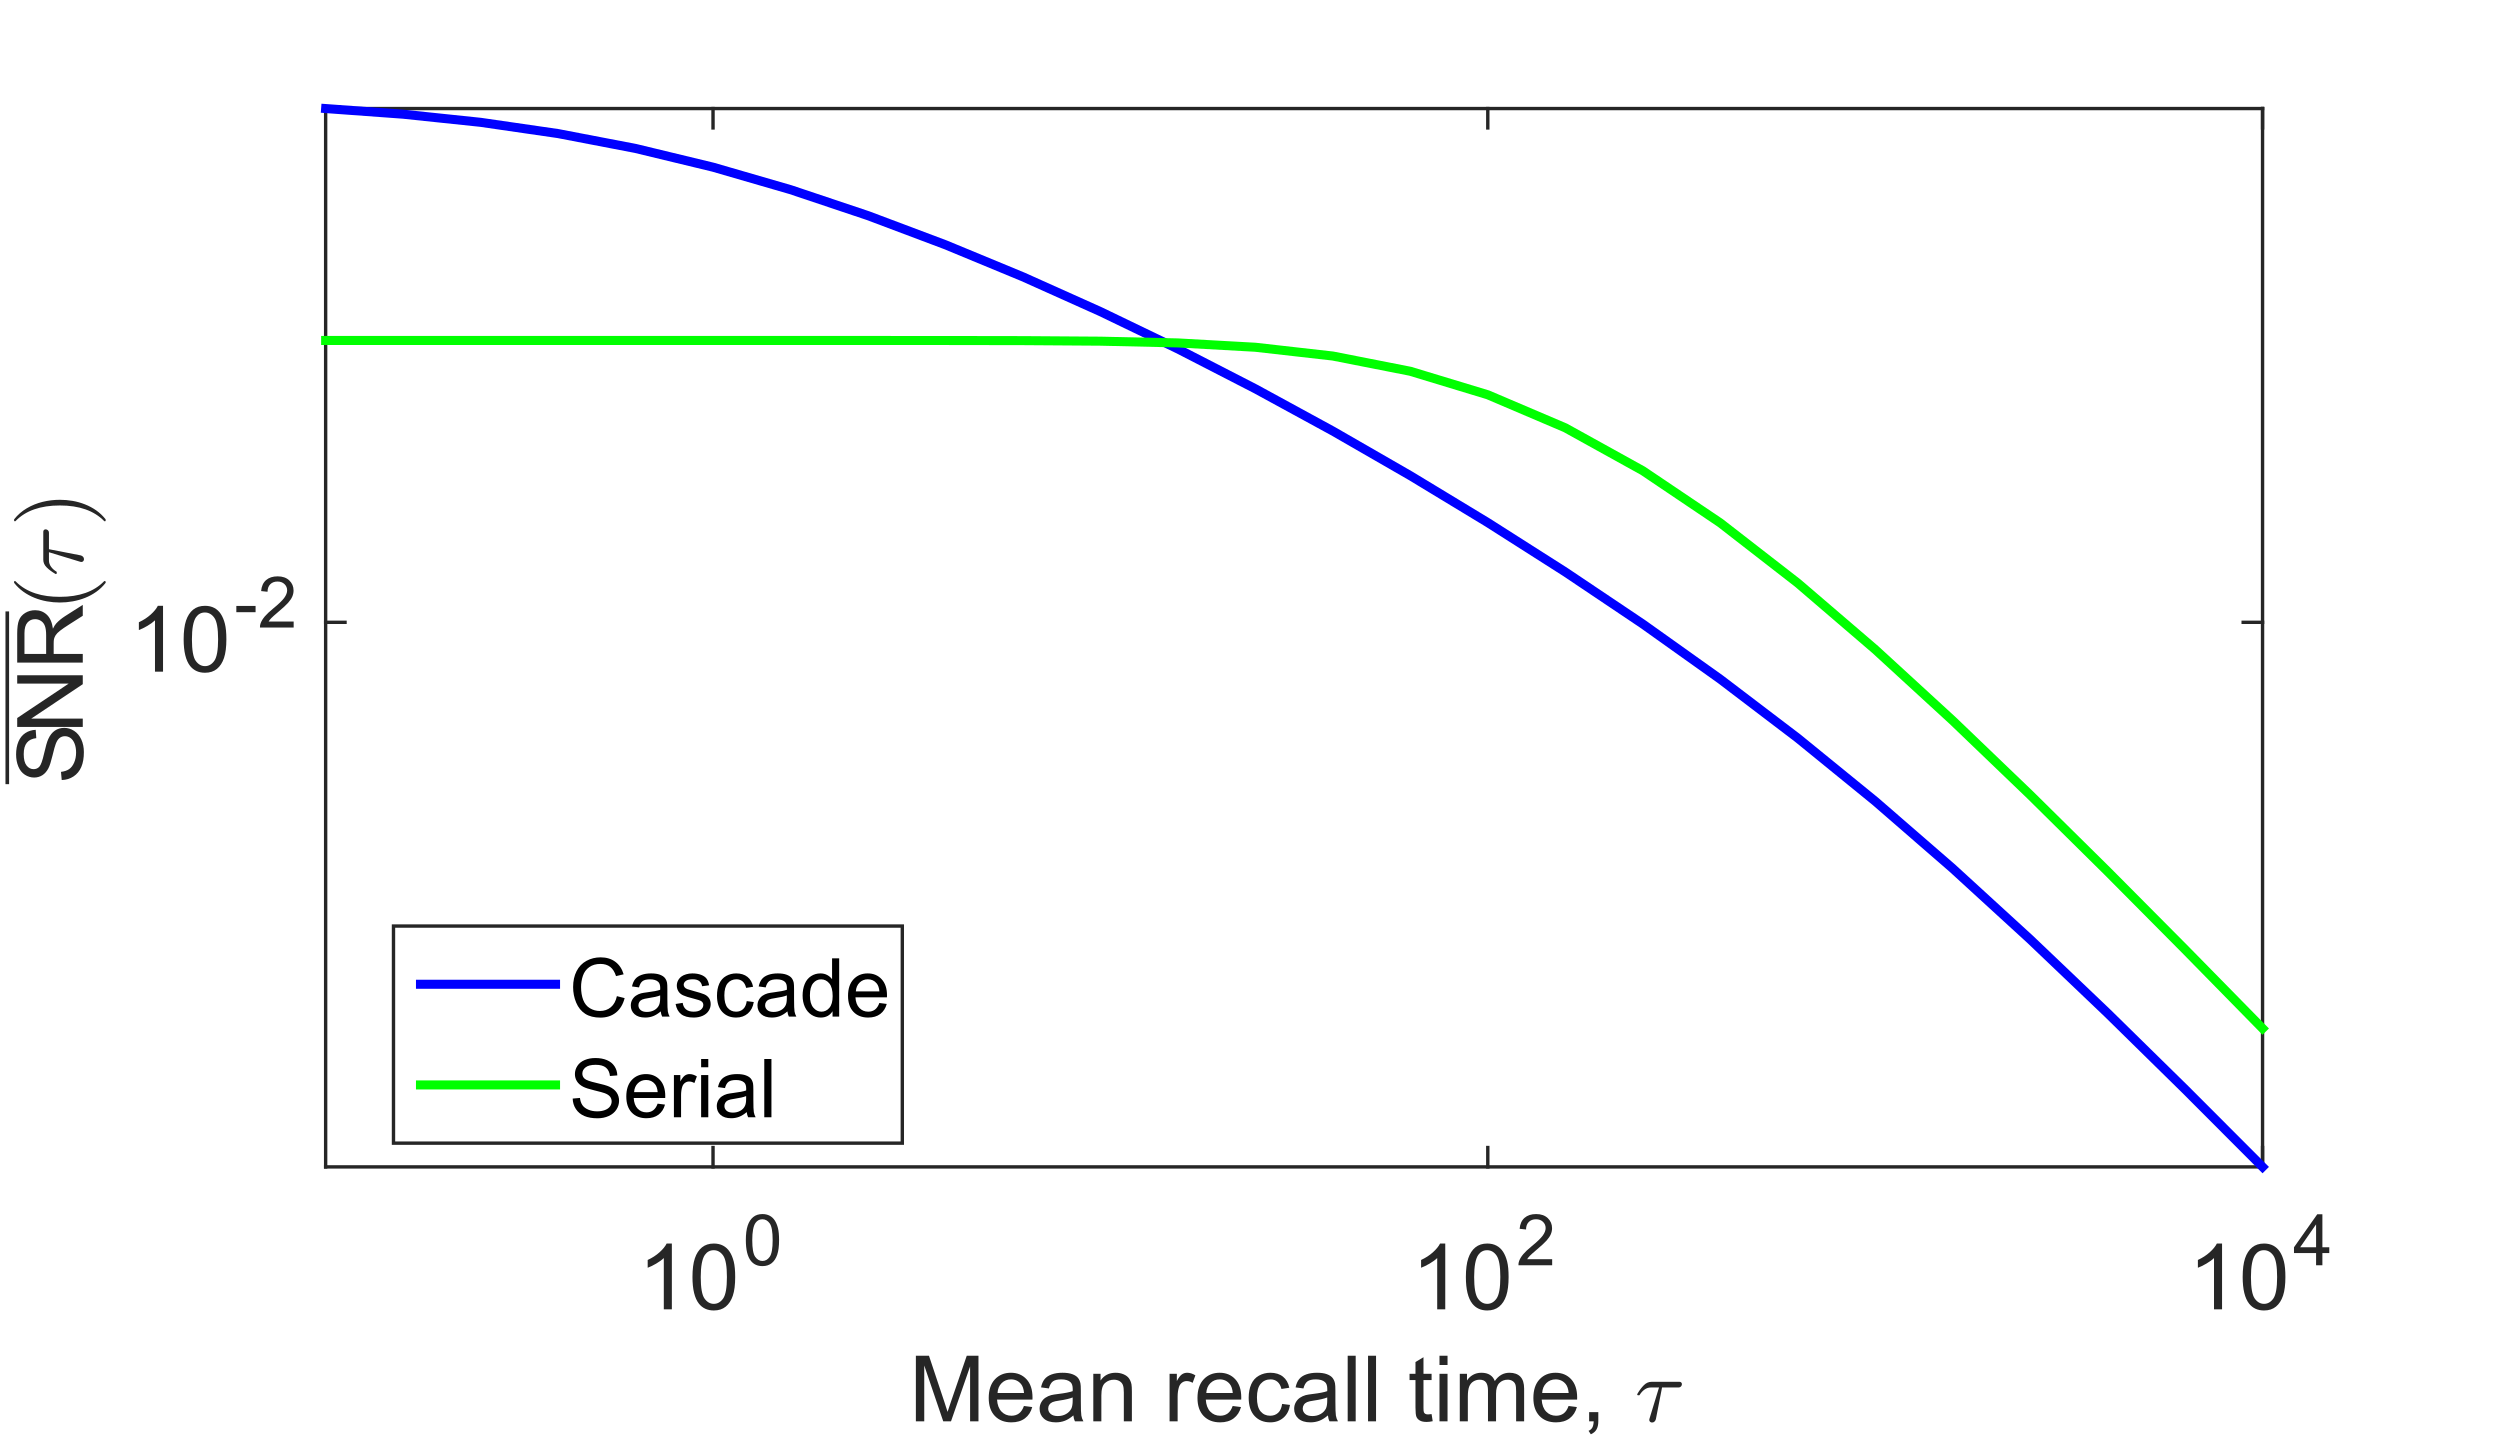 <?xml version="1.0"?>
<!DOCTYPE svg PUBLIC '-//W3C//DTD SVG 1.0//EN'
          'http://www.w3.org/TR/2001/REC-SVG-20010904/DTD/svg10.dtd'>
<svg xmlns:xlink="http://www.w3.org/1999/xlink" style="fill-opacity:1; color-rendering:auto; color-interpolation:auto; stroke:black; text-rendering:auto; stroke-linecap:square; stroke-miterlimit:10; stroke-opacity:1; shape-rendering:auto; fill:black; stroke-dasharray:none; font-weight:normal; stroke-width:1; font-family:'Dialog'; font-style:normal; stroke-linejoin:miter; font-size:12px; stroke-dashoffset:0; image-rendering:auto;" width="737" height="424" xmlns="http://www.w3.org/2000/svg"
><rect width="100%" height="100%" fill="#808080" stroke="none"/><!--Generated by the Batik Graphics2D SVG Generator--><defs id="genericDefs"
  /><g
  ><defs id="defs1"
    ><clipPath clipPathUnits="userSpaceOnUse" id="clipPath1"
      ><path d="M0 0 L737 0 L737 424 L0 424 L0 0 Z"
      /></clipPath
    ></defs
    ><g style="fill:white; stroke:white;"
    ><rect x="0" y="0" width="737" style="clip-path:url(#clipPath1); stroke:none;" height="424"
    /></g
    ><g style="fill:white; text-rendering:optimizeSpeed; color-rendering:optimizeSpeed; image-rendering:optimizeSpeed; shape-rendering:crispEdges; color-interpolation:sRGB; stroke:white;"
    ><rect x="0" y="0" width="737" style="clip-path:url(#clipPath1); stroke:none;" height="424"
      /><path style="stroke:none;" d="M96 344 L667 344 L667 32 L96 32 Z"
    /></g
    ><g transform="translate(268,419)" style="font-size:27px; fill:rgb(38,38,38); text-rendering:geometricPrecision; color-rendering:optimizeQuality; image-rendering:optimizeQuality; font-family:'SansSerif'; color-interpolation:linearRGB; stroke:rgb(38,38,38);"
    ><path style="stroke:none;" d="M2 0 L2 -19.328 L5.859 -19.328 L10.422 -5.641 Q11.062 -3.734 11.344 -2.781 Q11.688 -3.844 12.375 -5.875 L17 -19.328 L20.453 -19.328 L20.453 0 L17.984 0 L17.984 -16.172 L12.359 0 L10.062 0 L4.469 -16.453 L4.469 0 L2 0 ZM33.851 -4.516 L36.304 -4.203 Q35.726 -2.062 34.155 -0.875 Q32.585 0.312 30.148 0.312 Q27.085 0.312 25.28 -1.578 Q23.476 -3.469 23.476 -6.875 Q23.476 -10.422 25.296 -12.367 Q27.116 -14.312 30.023 -14.312 Q32.835 -14.312 34.608 -12.406 Q36.382 -10.5 36.382 -7.031 Q36.382 -6.812 36.366 -6.391 L25.929 -6.391 Q26.069 -4.094 27.241 -2.867 Q28.413 -1.641 30.163 -1.641 Q31.476 -1.641 32.398 -2.32 Q33.319 -3 33.851 -4.516 ZM26.069 -8.344 L33.882 -8.344 Q33.726 -10.109 32.991 -11 Q31.851 -12.359 30.038 -12.359 Q28.413 -12.359 27.296 -11.266 Q26.179 -10.172 26.069 -8.344 ZM48.429 -1.734 Q47.101 -0.609 45.882 -0.148 Q44.664 0.312 43.273 0.312 Q40.96 0.312 39.718 -0.812 Q38.476 -1.938 38.476 -3.688 Q38.476 -4.719 38.945 -5.57 Q39.414 -6.422 40.171 -6.938 Q40.929 -7.453 41.882 -7.719 Q42.585 -7.891 43.992 -8.062 Q46.867 -8.406 48.226 -8.891 Q48.242 -9.375 48.242 -9.5 Q48.242 -10.953 47.57 -11.547 Q46.664 -12.359 44.867 -12.359 Q43.195 -12.359 42.398 -11.773 Q41.601 -11.188 41.21 -9.688 L38.898 -10 Q39.21 -11.5 39.937 -12.414 Q40.664 -13.328 42.031 -13.82 Q43.398 -14.312 45.21 -14.312 Q47.007 -14.312 48.124 -13.891 Q49.242 -13.469 49.765 -12.828 Q50.289 -12.188 50.507 -11.219 Q50.632 -10.609 50.632 -9.031 L50.632 -5.859 Q50.632 -2.562 50.781 -1.68 Q50.929 -0.797 51.382 0 L48.898 0 Q48.523 -0.734 48.429 -1.734 ZM48.226 -7.031 Q46.929 -6.5 44.351 -6.125 Q42.882 -5.922 42.281 -5.656 Q41.679 -5.391 41.343 -4.883 Q41.007 -4.375 41.007 -3.75 Q41.007 -2.812 41.726 -2.18 Q42.445 -1.547 43.835 -1.547 Q45.21 -1.547 46.273 -2.148 Q47.335 -2.75 47.851 -3.781 Q48.226 -4.594 48.226 -6.156 L48.226 -7.031 ZM54.305 0 L54.305 -14 L56.445 -14 L56.445 -12.016 Q57.977 -14.312 60.898 -14.312 Q62.164 -14.312 63.227 -13.859 Q64.289 -13.406 64.812 -12.672 Q65.336 -11.938 65.555 -10.922 Q65.68 -10.25 65.68 -8.609 L65.68 0 L63.305 0 L63.305 -8.516 Q63.305 -9.969 63.031 -10.688 Q62.758 -11.406 62.047 -11.836 Q61.336 -12.266 60.398 -12.266 Q58.883 -12.266 57.781 -11.305 Q56.68 -10.344 56.68 -7.641 L56.68 0 L54.305 0 ZM76.791 0 L76.791 -14 L78.932 -14 L78.932 -11.875 Q79.744 -13.375 80.439 -13.844 Q81.135 -14.312 81.963 -14.312 Q83.166 -14.312 84.4 -13.547 L83.588 -11.344 Q82.713 -11.859 81.838 -11.859 Q81.072 -11.859 80.447 -11.391 Q79.822 -10.922 79.557 -10.094 Q79.166 -8.828 79.166 -7.328 L79.166 0 L76.791 0 ZM95.392 -4.516 L97.845 -4.203 Q97.267 -2.062 95.696 -0.875 Q94.126 0.312 91.689 0.312 Q88.626 0.312 86.821 -1.578 Q85.017 -3.469 85.017 -6.875 Q85.017 -10.422 86.837 -12.367 Q88.657 -14.312 91.564 -14.312 Q94.376 -14.312 96.149 -12.406 Q97.923 -10.5 97.923 -7.031 Q97.923 -6.812 97.907 -6.391 L87.47 -6.391 Q87.61 -4.094 88.782 -2.867 Q89.954 -1.641 91.704 -1.641 Q93.017 -1.641 93.939 -2.32 Q94.86 -3 95.392 -4.516 ZM87.61 -8.344 L95.423 -8.344 Q95.267 -10.109 94.532 -11 Q93.392 -12.359 91.579 -12.359 Q89.954 -12.359 88.837 -11.266 Q87.72 -10.172 87.61 -8.344 ZM109.97 -5.125 L112.298 -4.828 Q111.923 -2.406 110.345 -1.047 Q108.767 0.312 106.47 0.312 Q103.595 0.312 101.853 -1.562 Q100.111 -3.438 100.111 -6.953 Q100.111 -9.219 100.861 -10.914 Q101.611 -12.609 103.142 -13.461 Q104.673 -14.312 106.486 -14.312 Q108.767 -14.312 110.212 -13.164 Q111.658 -12.016 112.08 -9.891 L109.767 -9.531 Q109.439 -10.938 108.603 -11.648 Q107.767 -12.359 106.58 -12.359 Q104.783 -12.359 103.665 -11.078 Q102.548 -9.797 102.548 -7.016 Q102.548 -4.188 103.626 -2.914 Q104.705 -1.641 106.439 -1.641 Q107.845 -1.641 108.783 -2.492 Q109.72 -3.344 109.97 -5.125 ZM123.47 -1.734 Q122.142 -0.609 120.923 -0.148 Q119.705 0.312 118.314 0.312 Q116.001 0.312 114.759 -0.812 Q113.517 -1.938 113.517 -3.688 Q113.517 -4.719 113.986 -5.57 Q114.455 -6.422 115.212 -6.938 Q115.97 -7.453 116.923 -7.719 Q117.626 -7.891 119.033 -8.062 Q121.908 -8.406 123.267 -8.891 Q123.283 -9.375 123.283 -9.5 Q123.283 -10.953 122.611 -11.547 Q121.705 -12.359 119.908 -12.359 Q118.236 -12.359 117.439 -11.773 Q116.642 -11.188 116.251 -9.688 L113.939 -10 Q114.251 -11.5 114.978 -12.414 Q115.705 -13.328 117.072 -13.82 Q118.439 -14.312 120.251 -14.312 Q122.048 -14.312 123.165 -13.891 Q124.283 -13.469 124.806 -12.828 Q125.33 -12.188 125.548 -11.219 Q125.673 -10.609 125.673 -9.031 L125.673 -5.859 Q125.673 -2.562 125.822 -1.68 Q125.97 -0.797 126.423 0 L123.939 0 Q123.564 -0.734 123.47 -1.734 ZM123.267 -7.031 Q121.97 -6.5 119.392 -6.125 Q117.923 -5.922 117.322 -5.656 Q116.72 -5.391 116.384 -4.883 Q116.048 -4.375 116.048 -3.75 Q116.048 -2.812 116.767 -2.18 Q117.486 -1.547 118.876 -1.547 Q120.251 -1.547 121.314 -2.148 Q122.376 -2.75 122.892 -3.781 Q123.267 -4.594 123.267 -6.156 L123.267 -7.031 ZM129.299 0 L129.299 -19.328 L131.658 -19.328 L131.658 0 L129.299 0 ZM135.297 0 L135.297 -19.328 L137.657 -19.328 L137.657 0 L135.297 0 ZM154.032 -2.125 L154.36 -0.031 Q153.36 0.188 152.579 0.188 Q151.282 0.188 150.571 -0.227 Q149.86 -0.641 149.571 -1.305 Q149.282 -1.969 149.282 -4.094 L149.282 -12.156 L147.532 -12.156 L147.532 -14 L149.282 -14 L149.282 -17.469 L151.641 -18.891 L151.641 -14 L154.032 -14 L154.032 -12.156 L151.641 -12.156 L151.641 -3.969 Q151.641 -2.953 151.766 -2.664 Q151.891 -2.375 152.172 -2.203 Q152.454 -2.031 152.985 -2.031 Q153.375 -2.031 154.032 -2.125 ZM156.361 -16.594 L156.361 -19.328 L158.736 -19.328 L158.736 -16.594 L156.361 -16.594 ZM156.361 0 L156.361 -14 L158.736 -14 L158.736 0 L156.361 0 ZM162.344 0 L162.344 -14 L164.469 -14 L164.469 -12.031 Q165.125 -13.062 166.219 -13.688 Q167.313 -14.312 168.704 -14.312 Q170.266 -14.312 171.258 -13.672 Q172.25 -13.031 172.672 -11.859 Q174.329 -14.312 176.985 -14.312 Q179.079 -14.312 180.196 -13.164 Q181.313 -12.016 181.313 -9.609 L181.313 0 L178.954 0 L178.954 -8.812 Q178.954 -10.25 178.727 -10.875 Q178.5 -11.5 177.891 -11.883 Q177.282 -12.266 176.469 -12.266 Q174.985 -12.266 174.008 -11.281 Q173.032 -10.297 173.032 -8.141 L173.032 0 L170.657 0 L170.657 -9.094 Q170.657 -10.672 170.079 -11.469 Q169.5 -12.266 168.188 -12.266 Q167.188 -12.266 166.336 -11.734 Q165.485 -11.203 165.102 -10.188 Q164.719 -9.172 164.719 -7.266 L164.719 0 L162.344 0 ZM194.414 -4.516 L196.867 -4.203 Q196.289 -2.062 194.718 -0.875 Q193.148 0.312 190.71 0.312 Q187.648 0.312 185.843 -1.578 Q184.039 -3.469 184.039 -6.875 Q184.039 -10.422 185.859 -12.367 Q187.679 -14.312 190.585 -14.312 Q193.398 -14.312 195.171 -12.406 Q196.945 -10.5 196.945 -7.031 Q196.945 -6.812 196.929 -6.391 L186.492 -6.391 Q186.632 -4.094 187.804 -2.867 Q188.976 -1.641 190.726 -1.641 Q192.039 -1.641 192.96 -2.32 Q193.882 -3 194.414 -4.516 ZM186.632 -8.344 L194.445 -8.344 Q194.289 -10.109 193.554 -11 Q192.414 -12.359 190.601 -12.359 Q188.976 -12.359 187.859 -11.266 Q186.742 -10.172 186.632 -8.344 ZM200.477 0 L200.477 -2.703 L203.18 -2.703 L203.18 0 Q203.18 1.484 202.648 2.406 Q202.117 3.328 200.977 3.828 L200.305 2.812 Q201.07 2.484 201.422 1.844 Q201.773 1.203 201.82 0 L200.477 0 Z"
    /></g
    ><g transform="translate(482,419)" style="font-size:27px; fill:rgb(38,38,38); text-rendering:geometricPrecision; color-rendering:optimizeQuality; image-rendering:optimizeQuality; font-family:'mwb_cmmi10'; color-interpolation:linearRGB; stroke:rgb(38,38,38);"
    ><path style="stroke:none;" d="M4.203 -0.406 Q4.203 -0.594 4.25 -0.703 L7.078 -9.969 L4.641 -9.969 Q3.656 -9.969 2.797 -9.352 Q1.938 -8.734 1.375 -7.781 Q1.312 -7.672 1.219 -7.672 L0.891 -7.672 Q0.641 -7.672 0.641 -7.938 Q0.641 -7.984 0.703 -8.094 Q1.578 -9.594 2.586 -10.617 Q3.594 -11.641 4.859 -11.641 L13.141 -11.641 Q13.438 -11.641 13.633 -11.445 Q13.828 -11.25 13.828 -10.953 Q13.828 -10.562 13.547 -10.266 Q13.266 -9.969 12.859 -9.969 L7.969 -9.969 L6.156 -0.641 Q6.047 -0.219 5.758 0.07 Q5.469 0.359 5.016 0.359 Q4.688 0.359 4.445 0.141 Q4.203 -0.078 4.203 -0.406 Z"
    /></g
    ><g style="fill:rgb(38,38,38); text-rendering:geometricPrecision; color-interpolation:linearRGB; color-rendering:optimizeQuality; image-rendering:optimizeQuality; stroke:rgb(38,38,38);"
    ><line y2="344" style="fill:none;" x1="96" x2="667" y1="344"
      /><line y2="32" style="fill:none;" x1="96" x2="667" y1="32"
      /><line y2="338.29" style="fill:none;" x1="210.2" x2="210.2" y1="344"
      /><line y2="37.71" style="fill:none;" x1="210.2" x2="210.2" y1="32"
      /><line y2="338.29" style="fill:none;" x1="438.6" x2="438.6" y1="344"
      /><line y2="37.71" style="fill:none;" x1="438.6" x2="438.6" y1="32"
      /><line y2="338.29" style="fill:none;" x1="667" x2="667" y1="344"
      /><line y2="37.71" style="fill:none;" x1="667" x2="667" y1="32"
    /></g
    ><g transform="translate(188,386)" style="font-size:27px; fill:rgb(38,38,38); text-rendering:geometricPrecision; color-rendering:optimizeQuality; image-rendering:optimizeQuality; font-family:'SansSerif'; color-interpolation:linearRGB; stroke:rgb(38,38,38);"
    ><path style="stroke:none;" d="M10.062 0 L7.688 0 L7.688 -15.125 Q6.828 -14.297 5.438 -13.484 Q4.047 -12.672 2.938 -12.266 L2.938 -14.562 Q4.938 -15.484 6.422 -16.82 Q7.906 -18.156 8.531 -19.406 L10.062 -19.406 L10.062 0 ZM16.141 -9.531 Q16.141 -12.953 16.844 -15.047 Q17.547 -17.141 18.938 -18.273 Q20.329 -19.406 22.438 -19.406 Q24 -19.406 25.172 -18.781 Q26.344 -18.156 27.11 -16.977 Q27.875 -15.797 28.305 -14.102 Q28.735 -12.406 28.735 -9.531 Q28.735 -6.125 28.04 -4.039 Q27.344 -1.953 25.954 -0.812 Q24.563 0.328 22.438 0.328 Q19.641 0.328 18.047 -1.672 Q16.141 -4.094 16.141 -9.531 ZM18.579 -9.531 Q18.579 -4.766 19.688 -3.195 Q20.797 -1.625 22.438 -1.625 Q24.079 -1.625 25.188 -3.203 Q26.297 -4.781 26.297 -9.531 Q26.297 -14.297 25.188 -15.867 Q24.079 -17.438 22.407 -17.438 Q20.782 -17.438 19.797 -16.062 Q18.579 -14.297 18.579 -9.531 Z"
    /></g
    ><g transform="translate(219,373)" style="font-size:21px; fill:rgb(38,38,38); text-rendering:geometricPrecision; color-rendering:optimizeQuality; image-rendering:optimizeQuality; font-family:'SansSerif'; color-interpolation:linearRGB; stroke:rgb(38,38,38);"
    ><path style="stroke:none;" d="M0.875 -7.406 Q0.875 -10.078 1.422 -11.703 Q1.969 -13.328 3.047 -14.211 Q4.125 -15.094 5.766 -15.094 Q6.984 -15.094 7.898 -14.609 Q8.812 -14.125 9.406 -13.203 Q10 -12.281 10.336 -10.969 Q10.672 -9.656 10.672 -7.406 Q10.672 -4.766 10.133 -3.141 Q9.594 -1.516 8.508 -0.633 Q7.422 0.25 5.766 0.25 Q3.594 0.25 2.359 -1.297 Q0.875 -3.172 0.875 -7.406 ZM2.766 -7.406 Q2.766 -3.719 3.633 -2.492 Q4.5 -1.266 5.766 -1.266 Q7.047 -1.266 7.914 -2.492 Q8.781 -3.719 8.781 -7.406 Q8.781 -11.125 7.914 -12.344 Q7.047 -13.562 5.75 -13.562 Q4.484 -13.562 3.719 -12.484 Q2.766 -11.109 2.766 -7.406 Z"
    /></g
    ><g transform="translate(416,386)" style="font-size:27px; fill:rgb(38,38,38); text-rendering:geometricPrecision; color-rendering:optimizeQuality; image-rendering:optimizeQuality; font-family:'SansSerif'; color-interpolation:linearRGB; stroke:rgb(38,38,38);"
    ><path style="stroke:none;" d="M10.062 0 L7.688 0 L7.688 -15.125 Q6.828 -14.297 5.438 -13.484 Q4.047 -12.672 2.938 -12.266 L2.938 -14.562 Q4.938 -15.484 6.422 -16.82 Q7.906 -18.156 8.531 -19.406 L10.062 -19.406 L10.062 0 ZM16.141 -9.531 Q16.141 -12.953 16.844 -15.047 Q17.547 -17.141 18.938 -18.273 Q20.329 -19.406 22.438 -19.406 Q24 -19.406 25.172 -18.781 Q26.344 -18.156 27.11 -16.977 Q27.875 -15.797 28.305 -14.102 Q28.735 -12.406 28.735 -9.531 Q28.735 -6.125 28.04 -4.039 Q27.344 -1.953 25.954 -0.812 Q24.563 0.328 22.438 0.328 Q19.641 0.328 18.047 -1.672 Q16.141 -4.094 16.141 -9.531 ZM18.579 -9.531 Q18.579 -4.766 19.688 -3.195 Q20.797 -1.625 22.438 -1.625 Q24.079 -1.625 25.188 -3.203 Q26.297 -4.781 26.297 -9.531 Q26.297 -14.297 25.188 -15.867 Q24.079 -17.438 22.407 -17.438 Q20.782 -17.438 19.797 -16.062 Q18.579 -14.297 18.579 -9.531 Z"
    /></g
    ><g transform="translate(447,373)" style="font-size:21px; fill:rgb(38,38,38); text-rendering:geometricPrecision; color-rendering:optimizeQuality; image-rendering:optimizeQuality; font-family:'SansSerif'; color-interpolation:linearRGB; stroke:rgb(38,38,38);"
    ><path style="stroke:none;" d="M10.578 -1.781 L10.578 0 L0.641 0 Q0.609 -0.672 0.844 -1.281 Q1.234 -2.297 2.07 -3.281 Q2.906 -4.266 4.484 -5.562 Q6.938 -7.562 7.797 -8.742 Q8.656 -9.922 8.656 -10.969 Q8.656 -12.062 7.867 -12.812 Q7.078 -13.562 5.828 -13.562 Q4.484 -13.562 3.688 -12.766 Q2.891 -11.969 2.875 -10.547 L0.984 -10.75 Q1.172 -12.875 2.445 -13.984 Q3.719 -15.094 5.859 -15.094 Q8.031 -15.094 9.289 -13.891 Q10.547 -12.688 10.547 -10.922 Q10.547 -10.016 10.18 -9.148 Q9.812 -8.281 8.953 -7.312 Q8.094 -6.344 6.109 -4.672 Q4.453 -3.266 3.977 -2.773 Q3.5 -2.281 3.203 -1.781 L10.578 -1.781 Z"
    /></g
    ><g transform="translate(645,386)" style="font-size:27px; fill:rgb(38,38,38); text-rendering:geometricPrecision; color-rendering:optimizeQuality; image-rendering:optimizeQuality; font-family:'SansSerif'; color-interpolation:linearRGB; stroke:rgb(38,38,38);"
    ><path style="stroke:none;" d="M10.062 0 L7.688 0 L7.688 -15.125 Q6.828 -14.297 5.438 -13.484 Q4.047 -12.672 2.938 -12.266 L2.938 -14.562 Q4.938 -15.484 6.422 -16.82 Q7.906 -18.156 8.531 -19.406 L10.062 -19.406 L10.062 0 ZM16.141 -9.531 Q16.141 -12.953 16.844 -15.047 Q17.547 -17.141 18.938 -18.273 Q20.329 -19.406 22.438 -19.406 Q24 -19.406 25.172 -18.781 Q26.344 -18.156 27.11 -16.977 Q27.875 -15.797 28.305 -14.102 Q28.735 -12.406 28.735 -9.531 Q28.735 -6.125 28.04 -4.039 Q27.344 -1.953 25.954 -0.812 Q24.563 0.328 22.438 0.328 Q19.641 0.328 18.047 -1.672 Q16.141 -4.094 16.141 -9.531 ZM18.579 -9.531 Q18.579 -4.766 19.688 -3.195 Q20.797 -1.625 22.438 -1.625 Q24.079 -1.625 25.188 -3.203 Q26.297 -4.781 26.297 -9.531 Q26.297 -14.297 25.188 -15.867 Q24.079 -17.438 22.407 -17.438 Q20.782 -17.438 19.797 -16.062 Q18.579 -14.297 18.579 -9.531 Z"
    /></g
    ><g transform="translate(676,373)" style="font-size:21px; fill:rgb(38,38,38); text-rendering:geometricPrecision; color-rendering:optimizeQuality; image-rendering:optimizeQuality; font-family:'SansSerif'; color-interpolation:linearRGB; stroke:rgb(38,38,38);"
    ><path style="stroke:none;" d="M6.781 0 L6.781 -3.594 L0.266 -3.594 L0.266 -5.297 L7.125 -15.031 L8.641 -15.031 L8.641 -5.297 L10.672 -5.297 L10.672 -3.594 L8.641 -3.594 L8.641 0 L6.781 0 ZM6.781 -5.297 L6.781 -12.062 L2.078 -5.297 L6.781 -5.297 Z"
    /></g
    ><g transform="translate(34,188) rotate(-90)" style="font-size:27px; fill:rgb(38,38,38); text-rendering:geometricPrecision; color-rendering:optimizeQuality; image-rendering:optimizeQuality; font-family:'SansSerif'; color-interpolation:linearRGB; stroke:rgb(38,38,38);"
    ><rect x="-43.171" width="50.926" height="1.067" y="-32.385" style="stroke:none;"
      /><path style="stroke:none;" d="M-41.953 -15.803 L-39.546 -16.022 Q-39.375 -14.569 -38.75 -13.639 Q-38.125 -12.71 -36.804 -12.139 Q-35.484 -11.569 -33.843 -11.569 Q-32.375 -11.569 -31.257 -11.998 Q-30.14 -12.428 -29.585 -13.186 Q-29.031 -13.944 -29.031 -14.85 Q-29.031 -15.756 -29.562 -16.436 Q-30.093 -17.116 -31.312 -17.569 Q-32.078 -17.881 -34.742 -18.522 Q-37.406 -19.163 -38.484 -19.725 Q-39.859 -20.444 -40.539 -21.522 Q-41.218 -22.6 -41.218 -23.928 Q-41.218 -25.397 -40.39 -26.67 Q-39.562 -27.944 -37.968 -28.6 Q-36.375 -29.256 -34.421 -29.256 Q-32.265 -29.256 -30.625 -28.561 Q-28.984 -27.866 -28.101 -26.522 Q-27.218 -25.178 -27.156 -23.475 L-29.609 -23.303 Q-29.796 -25.131 -30.937 -26.069 Q-32.078 -27.006 -34.312 -27.006 Q-36.625 -27.006 -37.687 -26.155 Q-38.75 -25.303 -38.75 -24.1 Q-38.75 -23.053 -38 -22.381 Q-37.265 -21.709 -34.148 -21.006 Q-31.031 -20.303 -29.875 -19.772 Q-28.187 -19.006 -27.382 -17.811 Q-26.578 -16.616 -26.578 -15.053 Q-26.578 -13.522 -27.46 -12.155 Q-28.343 -10.788 -30 -10.03 Q-31.656 -9.272 -33.718 -9.272 Q-36.343 -9.272 -38.117 -10.038 Q-39.89 -10.803 -40.898 -12.335 Q-41.906 -13.866 -41.953 -15.803 Z"
      /><path style="stroke:none;" d="M-26.294 -9.6 L-26.294 -28.928 L-23.669 -28.928 L-13.528 -13.756 L-13.528 -28.928 L-11.075 -28.928 L-11.075 -9.6 L-13.7 -9.6 L-23.841 -24.788 L-23.841 -9.6 L-26.294 -9.6 Z"
      /><path style="stroke:none;" d="M-7.343 -9.6 L-7.343 -28.928 L1.22 -28.928 Q3.814 -28.928 5.157 -28.405 Q6.501 -27.881 7.306 -26.569 Q8.111 -25.256 8.111 -23.647 Q8.111 -21.6 6.775 -20.186 Q5.439 -18.772 2.657 -18.397 Q3.673 -17.913 4.204 -17.428 Q5.329 -16.397 6.329 -14.866 L9.689 -9.6 L6.47 -9.6 L3.907 -13.616 Q2.798 -15.366 2.071 -16.288 Q1.345 -17.209 0.767 -17.577 Q0.189 -17.944 -0.389 -18.084 Q-0.827 -18.178 -1.827 -18.178 L-4.78 -18.178 L-4.78 -9.6 L-7.343 -9.6 ZM-4.78 -20.397 L0.704 -20.397 Q2.47 -20.397 3.454 -20.756 Q4.439 -21.116 4.954 -21.92 Q5.47 -22.725 5.47 -23.647 Q5.47 -25.022 4.478 -25.905 Q3.486 -26.788 1.329 -26.788 L-4.78 -26.788 L-4.78 -20.397 Z"
      /><path style="stroke:none;" d="M16.13 -2.897 Q14.63 -4.085 13.536 -5.623 Q12.442 -7.163 11.755 -8.905 Q11.067 -10.647 10.723 -12.545 Q10.38 -14.444 10.38 -16.35 Q10.38 -18.288 10.723 -20.186 Q11.067 -22.084 11.77 -23.834 Q12.473 -25.584 13.567 -27.116 Q14.661 -28.647 16.13 -29.803 Q16.13 -29.85 16.255 -29.85 L16.505 -29.85 Q16.583 -29.85 16.653 -29.78 Q16.724 -29.709 16.724 -29.616 Q16.724 -29.491 16.661 -29.444 Q15.348 -28.147 14.473 -26.67 Q13.598 -25.194 13.059 -23.53 Q12.52 -21.866 12.286 -20.077 Q12.052 -18.288 12.052 -16.35 Q12.052 -7.772 16.645 -3.319 Q16.724 -3.225 16.724 -3.084 Q16.724 -3.022 16.645 -2.936 Q16.567 -2.85 16.505 -2.85 L16.255 -2.85 Q16.13 -2.85 16.13 -2.897 Z"
      /><path style="stroke:none;" d="M22.328 -10.006 Q22.328 -10.194 22.375 -10.303 L25.203 -19.569 L22.766 -19.569 Q21.781 -19.569 20.922 -18.952 Q20.063 -18.334 19.5 -17.381 Q19.438 -17.272 19.344 -17.272 L19.016 -17.272 Q18.766 -17.272 18.766 -17.538 Q18.766 -17.584 18.828 -17.694 Q19.703 -19.194 20.711 -20.217 Q21.719 -21.241 22.985 -21.241 L31.266 -21.241 Q31.563 -21.241 31.758 -21.045 Q31.953 -20.85 31.953 -20.553 Q31.953 -20.163 31.672 -19.866 Q31.391 -19.569 30.985 -19.569 L26.094 -19.569 L24.281 -10.241 Q24.172 -9.819 23.883 -9.53 Q23.594 -9.241 23.141 -9.241 Q22.813 -9.241 22.57 -9.46 Q22.328 -9.678 22.328 -10.006 Z"
      /><path style="stroke:none;" d="M34.551 -2.85 Q34.317 -2.85 34.317 -3.084 Q34.317 -3.209 34.364 -3.256 Q38.989 -7.772 38.989 -16.35 Q38.989 -24.928 34.426 -29.381 Q34.317 -29.459 34.317 -29.616 Q34.317 -29.709 34.387 -29.78 Q34.457 -29.85 34.551 -29.85 L34.801 -29.85 Q34.879 -29.85 34.942 -29.803 Q36.879 -28.272 38.168 -26.084 Q39.457 -23.897 40.059 -21.413 Q40.66 -18.928 40.66 -16.35 Q40.66 -14.444 40.34 -12.592 Q40.02 -10.741 39.309 -8.936 Q38.598 -7.131 37.52 -5.608 Q36.442 -4.085 34.942 -2.897 Q34.879 -2.85 34.801 -2.85 L34.551 -2.85 Z"
    /></g
    ><g style="fill:rgb(38,38,38); text-rendering:geometricPrecision; color-interpolation:linearRGB; color-rendering:optimizeQuality; image-rendering:optimizeQuality; stroke:rgb(38,38,38);"
    ><line y2="32" style="fill:none;" x1="96" x2="96" y1="344"
      /><line y2="32" style="fill:none;" x1="667" x2="667" y1="344"
      /><line y2="183.457" style="fill:none;" x1="96" x2="101.71" y1="183.457"
      /><line y2="183.457" style="fill:none;" x1="667" x2="661.29" y1="183.457"
    /></g
    ><g transform="translate(38,198)" style="font-size:27px; fill:rgb(38,38,38); text-rendering:geometricPrecision; color-rendering:optimizeQuality; image-rendering:optimizeQuality; font-family:'SansSerif'; color-interpolation:linearRGB; stroke:rgb(38,38,38);"
    ><path style="stroke:none;" d="M10.062 0 L7.688 0 L7.688 -15.125 Q6.828 -14.297 5.438 -13.484 Q4.047 -12.672 2.938 -12.266 L2.938 -14.562 Q4.938 -15.484 6.422 -16.82 Q7.906 -18.156 8.531 -19.406 L10.062 -19.406 L10.062 0 ZM16.141 -9.531 Q16.141 -12.953 16.844 -15.047 Q17.547 -17.141 18.938 -18.273 Q20.329 -19.406 22.438 -19.406 Q24 -19.406 25.172 -18.781 Q26.344 -18.156 27.11 -16.977 Q27.875 -15.797 28.305 -14.102 Q28.735 -12.406 28.735 -9.531 Q28.735 -6.125 28.04 -4.039 Q27.344 -1.953 25.954 -0.812 Q24.563 0.328 22.438 0.328 Q19.641 0.328 18.047 -1.672 Q16.141 -4.094 16.141 -9.531 ZM18.579 -9.531 Q18.579 -4.766 19.688 -3.195 Q20.797 -1.625 22.438 -1.625 Q24.079 -1.625 25.188 -3.203 Q26.297 -4.781 26.297 -9.531 Q26.297 -14.297 25.188 -15.867 Q24.079 -17.438 22.407 -17.438 Q20.782 -17.438 19.797 -16.062 Q18.579 -14.297 18.579 -9.531 Z"
    /></g
    ><g transform="translate(69,185)" style="font-size:21px; fill:rgb(38,38,38); text-rendering:geometricPrecision; color-rendering:optimizeQuality; image-rendering:optimizeQuality; font-family:'SansSerif'; color-interpolation:linearRGB; stroke:rgb(38,38,38);"
    ><path style="stroke:none;" d="M0.672 -4.516 L0.672 -6.375 L6.344 -6.375 L6.344 -4.516 L0.672 -4.516 ZM17.571 -1.781 L17.571 0 L7.634 0 Q7.603 -0.672 7.837 -1.281 Q8.227 -2.297 9.063 -3.281 Q9.899 -4.266 11.477 -5.562 Q13.931 -7.562 14.79 -8.742 Q15.649 -9.922 15.649 -10.969 Q15.649 -12.062 14.86 -12.812 Q14.071 -13.562 12.821 -13.562 Q11.477 -13.562 10.681 -12.766 Q9.884 -11.969 9.868 -10.547 L7.978 -10.75 Q8.165 -12.875 9.438 -13.984 Q10.712 -15.094 12.852 -15.094 Q15.024 -15.094 16.282 -13.891 Q17.54 -12.688 17.54 -10.922 Q17.54 -10.016 17.173 -9.148 Q16.806 -8.281 15.946 -7.312 Q15.087 -6.344 13.102 -4.672 Q11.446 -3.266 10.97 -2.773 Q10.493 -2.281 10.196 -1.781 L17.571 -1.781 Z"
    /></g
    ><g style="fill:blue; text-rendering:geometricPrecision; color-rendering:optimizeQuality; image-rendering:optimizeQuality; color-interpolation:linearRGB; stroke:blue; stroke-width:2.667;"
    ><path d="M96 32 L118.84 33.665 L141.68 36.061 L164.52 39.379 L187.36 43.764 L210.2 49.283 L233.04 55.911 L255.88 63.57 L278.72 72.164 L301.56 81.614 L324.4 91.863 L347.24 102.873 L370.08 114.618 L392.92 127.075 L415.76 140.226 L438.6 154.065 L461.44 168.612 L484.28 183.945 L507.12 200.212 L529.96 217.585 L552.8 236.187 L575.64 256.008 L598.48 276.913 L621.32 298.689 L644.16 321.115 L667 344" style="fill:none; fill-rule:evenodd;"
      /><path d="M96 100.374 L118.84 100.374 L141.68 100.374 L164.52 100.374 L187.36 100.374 L210.2 100.374 L233.04 100.374 L255.88 100.375 L278.72 100.381 L301.56 100.418 L324.4 100.579 L347.24 101.094 L370.08 102.371 L392.92 104.959 L415.76 109.453 L438.6 116.384 L461.44 126.116 L484.28 138.758 L507.12 154.141 L529.96 171.872 L552.8 191.458 L575.64 212.413 L598.48 234.33 L621.32 256.899 L644.16 279.897 L667 303.176" style="fill:none; fill-rule:evenodd; stroke:lime;"
    /></g
    ><g style="fill:white; text-rendering:optimizeSpeed; color-rendering:optimizeSpeed; image-rendering:optimizeSpeed; shape-rendering:crispEdges; color-interpolation:sRGB; stroke:white;"
    ><path style="stroke:none;" d="M116 337 L116 273 L266 273 L266 337 Z"
    /></g
    ><g transform="translate(167.751,290.16)" style="font-size:24px; text-rendering:geometricPrecision; color-rendering:optimizeQuality; image-rendering:optimizeQuality; font-family:'SansSerif'; color-interpolation:linearRGB;"
    ><path style="stroke:none;" d="M14.109 3.504 L16.391 4.082 Q15.672 6.879 13.812 8.355 Q11.953 9.832 9.266 9.832 Q6.5 9.832 4.758 8.699 Q3.016 7.566 2.109 5.418 Q1.203 3.269 1.203 0.816 Q1.203 -1.871 2.227 -3.871 Q3.25 -5.871 5.141 -6.902 Q7.031 -7.934 9.312 -7.934 Q11.891 -7.934 13.648 -6.621 Q15.406 -5.309 16.094 -2.934 L13.859 -2.402 Q13.25 -4.277 12.117 -5.137 Q10.984 -5.996 9.266 -5.996 Q7.281 -5.996 5.953 -5.043 Q4.625 -4.09 4.086 -2.496 Q3.547 -0.902 3.547 0.801 Q3.547 2.988 4.18 4.629 Q4.812 6.269 6.164 7.074 Q7.516 7.879 9.078 7.879 Q11 7.879 12.32 6.777 Q13.641 5.676 14.109 3.504 ZM27.035 8.004 Q25.863 8.988 24.777 9.402 Q23.691 9.816 22.457 9.816 Q20.41 9.816 19.309 8.816 Q18.207 7.816 18.207 6.254 Q18.207 5.332 18.621 4.582 Q19.035 3.832 19.707 3.371 Q20.379 2.91 21.223 2.676 Q21.848 2.519 23.098 2.363 Q25.66 2.051 26.863 1.629 Q26.879 1.207 26.879 1.082 Q26.879 -0.199 26.27 -0.731 Q25.473 -1.449 23.879 -1.449 Q22.379 -1.449 21.676 -0.926 Q20.973 -0.402 20.629 0.926 L18.566 0.644 Q18.848 -0.684 19.488 -1.496 Q20.129 -2.309 21.348 -2.754 Q22.566 -3.199 24.176 -3.199 Q25.77 -3.199 26.77 -2.824 Q27.77 -2.449 28.238 -1.879 Q28.707 -1.309 28.895 -0.434 Q28.988 0.098 28.988 1.504 L28.988 4.316 Q28.988 7.254 29.129 8.035 Q29.27 8.816 29.66 9.535 L27.457 9.535 Q27.129 8.879 27.035 8.004 ZM26.863 3.285 Q25.707 3.754 23.41 4.082 Q22.113 4.269 21.574 4.504 Q21.035 4.738 20.746 5.191 Q20.457 5.644 20.457 6.191 Q20.457 7.035 21.09 7.598 Q21.723 8.16 22.957 8.16 Q24.176 8.16 25.129 7.629 Q26.082 7.098 26.52 6.176 Q26.863 5.457 26.863 4.066 L26.863 3.285 ZM31.414 5.816 L33.508 5.488 Q33.68 6.738 34.484 7.41 Q35.289 8.082 36.727 8.082 Q38.18 8.082 38.883 7.488 Q39.586 6.894 39.586 6.098 Q39.586 5.379 38.961 4.973 Q38.539 4.691 36.805 4.254 Q34.492 3.676 33.594 3.246 Q32.695 2.816 32.234 2.059 Q31.773 1.301 31.773 0.395 Q31.773 -0.434 32.156 -1.145 Q32.539 -1.855 33.195 -2.324 Q33.68 -2.684 34.531 -2.941 Q35.383 -3.199 36.352 -3.199 Q37.82 -3.199 38.93 -2.777 Q40.039 -2.356 40.562 -1.629 Q41.086 -0.902 41.289 0.301 L39.227 0.582 Q39.086 -0.387 38.414 -0.926 Q37.742 -1.465 36.508 -1.465 Q35.055 -1.465 34.43 -0.981 Q33.805 -0.496 33.805 0.144 Q33.805 0.551 34.07 0.879 Q34.32 1.223 34.883 1.441 Q35.195 1.566 36.742 1.988 Q38.977 2.582 39.859 2.965 Q40.742 3.348 41.25 4.074 Q41.758 4.801 41.758 5.879 Q41.758 6.926 41.141 7.863 Q40.523 8.801 39.367 9.309 Q38.211 9.816 36.742 9.816 Q34.32 9.816 33.047 8.809 Q31.773 7.801 31.414 5.816 ZM52.383 4.973 L54.461 5.238 Q54.117 7.394 52.719 8.605 Q51.32 9.816 49.273 9.816 Q46.727 9.816 45.172 8.145 Q43.617 6.473 43.617 3.363 Q43.617 1.348 44.289 -0.168 Q44.961 -1.684 46.32 -2.441 Q47.68 -3.199 49.289 -3.199 Q51.32 -3.199 52.609 -2.168 Q53.898 -1.137 54.258 0.738 L52.211 1.066 Q51.914 -0.199 51.172 -0.832 Q50.43 -1.465 49.367 -1.465 Q47.773 -1.465 46.781 -0.316 Q45.789 0.832 45.789 3.301 Q45.789 5.801 46.75 6.941 Q47.711 8.082 49.258 8.082 Q50.492 8.082 51.328 7.316 Q52.164 6.551 52.383 4.973 ZM64.383 8.004 Q63.211 8.988 62.125 9.402 Q61.039 9.816 59.805 9.816 Q57.758 9.816 56.656 8.816 Q55.555 7.816 55.555 6.254 Q55.555 5.332 55.969 4.582 Q56.383 3.832 57.055 3.371 Q57.727 2.91 58.57 2.676 Q59.195 2.519 60.445 2.363 Q63.008 2.051 64.211 1.629 Q64.227 1.207 64.227 1.082 Q64.227 -0.199 63.617 -0.731 Q62.82 -1.449 61.227 -1.449 Q59.727 -1.449 59.023 -0.926 Q58.32 -0.402 57.977 0.926 L55.914 0.644 Q56.195 -0.684 56.836 -1.496 Q57.477 -2.309 58.695 -2.754 Q59.914 -3.199 61.523 -3.199 Q63.117 -3.199 64.117 -2.824 Q65.117 -2.449 65.586 -1.879 Q66.055 -1.309 66.242 -0.434 Q66.336 0.098 66.336 1.504 L66.336 4.316 Q66.336 7.254 66.477 8.035 Q66.617 8.816 67.008 9.535 L64.805 9.535 Q64.477 8.879 64.383 8.004 ZM64.211 3.285 Q63.055 3.754 60.758 4.082 Q59.461 4.269 58.922 4.504 Q58.383 4.738 58.094 5.191 Q57.805 5.644 57.805 6.191 Q57.805 7.035 58.438 7.598 Q59.07 8.16 60.305 8.16 Q61.523 8.16 62.477 7.629 Q63.43 7.098 63.867 6.176 Q64.211 5.457 64.211 4.066 L64.211 3.285 ZM77.684 9.535 L77.684 7.957 Q76.496 9.816 74.199 9.816 Q72.715 9.816 71.465 8.996 Q70.215 8.176 69.535 6.707 Q68.856 5.238 68.856 3.316 Q68.856 1.457 69.473 -0.059 Q70.09 -1.574 71.332 -2.387 Q72.574 -3.199 74.106 -3.199 Q75.231 -3.199 76.113 -2.723 Q76.996 -2.246 77.543 -1.48 L77.543 -7.652 L79.637 -7.652 L79.637 9.535 L77.684 9.535 ZM71.012 3.316 Q71.012 5.707 72.019 6.894 Q73.027 8.082 74.402 8.082 Q75.793 8.082 76.754 6.949 Q77.715 5.816 77.715 3.504 Q77.715 0.941 76.731 -0.254 Q75.746 -1.449 74.309 -1.449 Q72.902 -1.449 71.957 -0.301 Q71.012 0.848 71.012 3.316 ZM91.484 5.519 L93.656 5.801 Q93.141 7.707 91.75 8.762 Q90.359 9.816 88.188 9.816 Q85.453 9.816 83.852 8.137 Q82.25 6.457 82.25 3.41 Q82.25 0.27 83.867 -1.465 Q85.484 -3.199 88.062 -3.199 Q90.562 -3.199 92.148 -1.496 Q93.734 0.207 93.734 3.285 Q93.734 3.473 93.719 3.848 L84.438 3.848 Q84.547 5.894 85.594 6.988 Q86.641 8.082 88.203 8.082 Q89.359 8.082 90.18 7.473 Q91 6.863 91.484 5.519 ZM84.547 2.113 L91.5 2.113 Q91.359 0.551 90.703 -0.246 Q89.703 -1.465 88.094 -1.465 Q86.641 -1.465 85.648 -0.488 Q84.656 0.488 84.547 2.113 Z"
    /></g
    ><g style="fill:blue; text-rendering:geometricPrecision; color-rendering:optimizeQuality; image-rendering:optimizeQuality; color-interpolation:linearRGB; stroke:blue; stroke-width:2.667;"
    ><line y2="290.16" style="fill:none;" x1="123.962" x2="163.77" y1="290.16"
    /></g
    ><g transform="translate(167.751,319.84)" style="font-size:24px; text-rendering:geometricPrecision; color-rendering:optimizeQuality; image-rendering:optimizeQuality; font-family:'SansSerif'; color-interpolation:linearRGB;"
    ><path style="stroke:none;" d="M1.078 4.019 L3.219 3.832 Q3.375 5.113 3.93 5.941 Q4.484 6.769 5.656 7.277 Q6.828 7.785 8.297 7.785 Q9.594 7.785 10.594 7.402 Q11.594 7.019 12.078 6.34 Q12.562 5.66 12.562 4.863 Q12.562 4.066 12.094 3.457 Q11.625 2.848 10.547 2.441 Q9.859 2.176 7.492 1.605 Q5.125 1.035 4.172 0.535 Q2.938 -0.105 2.336 -1.066 Q1.734 -2.027 1.734 -3.199 Q1.734 -4.512 2.477 -5.637 Q3.219 -6.762 4.633 -7.348 Q6.047 -7.934 7.781 -7.934 Q9.688 -7.934 11.148 -7.324 Q12.609 -6.715 13.398 -5.519 Q14.188 -4.324 14.234 -2.809 L12.062 -2.637 Q11.891 -4.277 10.875 -5.106 Q9.859 -5.934 7.875 -5.934 Q5.812 -5.934 4.867 -5.176 Q3.922 -4.418 3.922 -3.356 Q3.922 -2.434 4.594 -1.84 Q5.25 -1.23 8.023 -0.606 Q10.797 0.019 11.828 0.488 Q13.328 1.176 14.039 2.238 Q14.75 3.301 14.75 4.676 Q14.75 6.051 13.969 7.262 Q13.188 8.473 11.719 9.152 Q10.25 9.832 8.406 9.832 Q6.078 9.832 4.5 9.152 Q2.922 8.473 2.023 7.106 Q1.125 5.738 1.078 4.019 ZM26.117 5.519 L28.289 5.801 Q27.773 7.707 26.383 8.762 Q24.992 9.816 22.82 9.816 Q20.086 9.816 18.484 8.137 Q16.883 6.457 16.883 3.41 Q16.883 0.27 18.5 -1.465 Q20.117 -3.199 22.695 -3.199 Q25.195 -3.199 26.781 -1.496 Q28.367 0.207 28.367 3.285 Q28.367 3.473 28.352 3.848 L19.07 3.848 Q19.18 5.894 20.227 6.988 Q21.273 8.082 22.836 8.082 Q23.992 8.082 24.812 7.473 Q25.633 6.863 26.117 5.519 ZM19.18 2.113 L26.133 2.113 Q25.992 0.551 25.336 -0.246 Q24.336 -1.465 22.727 -1.465 Q21.273 -1.465 20.281 -0.488 Q19.289 0.488 19.18 2.113 ZM30.918 9.535 L30.918 -2.918 L32.809 -2.918 L32.809 -1.027 Q33.543 -2.356 34.16 -2.777 Q34.777 -3.199 35.512 -3.199 Q36.574 -3.199 37.684 -2.512 L36.949 -0.559 Q36.184 -1.012 35.402 -1.012 Q34.715 -1.012 34.16 -0.598 Q33.605 -0.184 33.371 0.551 Q33.027 1.676 33.027 3.019 L33.027 9.535 L30.918 9.535 ZM38.941 -5.215 L38.941 -7.652 L41.051 -7.652 L41.051 -5.215 L38.941 -5.215 ZM38.941 9.535 L38.941 -2.918 L41.051 -2.918 L41.051 9.535 L38.941 9.535 ZM52.383 8.004 Q51.211 8.988 50.125 9.402 Q49.039 9.816 47.805 9.816 Q45.758 9.816 44.656 8.816 Q43.555 7.816 43.555 6.254 Q43.555 5.332 43.969 4.582 Q44.383 3.832 45.055 3.371 Q45.727 2.91 46.57 2.676 Q47.195 2.519 48.445 2.363 Q51.008 2.051 52.211 1.629 Q52.227 1.207 52.227 1.082 Q52.227 -0.199 51.617 -0.731 Q50.82 -1.449 49.227 -1.449 Q47.727 -1.449 47.023 -0.926 Q46.32 -0.402 45.977 0.926 L43.914 0.644 Q44.195 -0.684 44.836 -1.496 Q45.477 -2.309 46.695 -2.754 Q47.914 -3.199 49.523 -3.199 Q51.117 -3.199 52.117 -2.824 Q53.117 -2.449 53.586 -1.879 Q54.055 -1.309 54.242 -0.434 Q54.336 0.098 54.336 1.504 L54.336 4.316 Q54.336 7.254 54.477 8.035 Q54.617 8.816 55.008 9.535 L52.805 9.535 Q52.477 8.879 52.383 8.004 ZM52.211 3.285 Q51.055 3.754 48.758 4.082 Q47.461 4.269 46.922 4.504 Q46.383 4.738 46.094 5.191 Q45.805 5.644 45.805 6.191 Q45.805 7.035 46.438 7.598 Q47.07 8.16 48.305 8.16 Q49.523 8.16 50.477 7.629 Q51.43 7.098 51.867 6.176 Q52.211 5.457 52.211 4.066 L52.211 3.285 ZM57.559 9.535 L57.559 -7.652 L59.668 -7.652 L59.668 9.535 L57.559 9.535 Z"
    /></g
    ><g style="fill:lime; text-rendering:geometricPrecision; color-rendering:optimizeQuality; image-rendering:optimizeQuality; color-interpolation:linearRGB; stroke:lime; stroke-width:2.667;"
    ><line y2="319.84" style="fill:none;" x1="123.962" x2="163.77" y1="319.84"
      /><path d="M116 337 L116 273 L266 273 L266 337 L116 337" style="fill:none; stroke-width:1; fill-rule:evenodd; stroke:rgb(38,38,38);"
    /></g
  ></g
></svg
>
